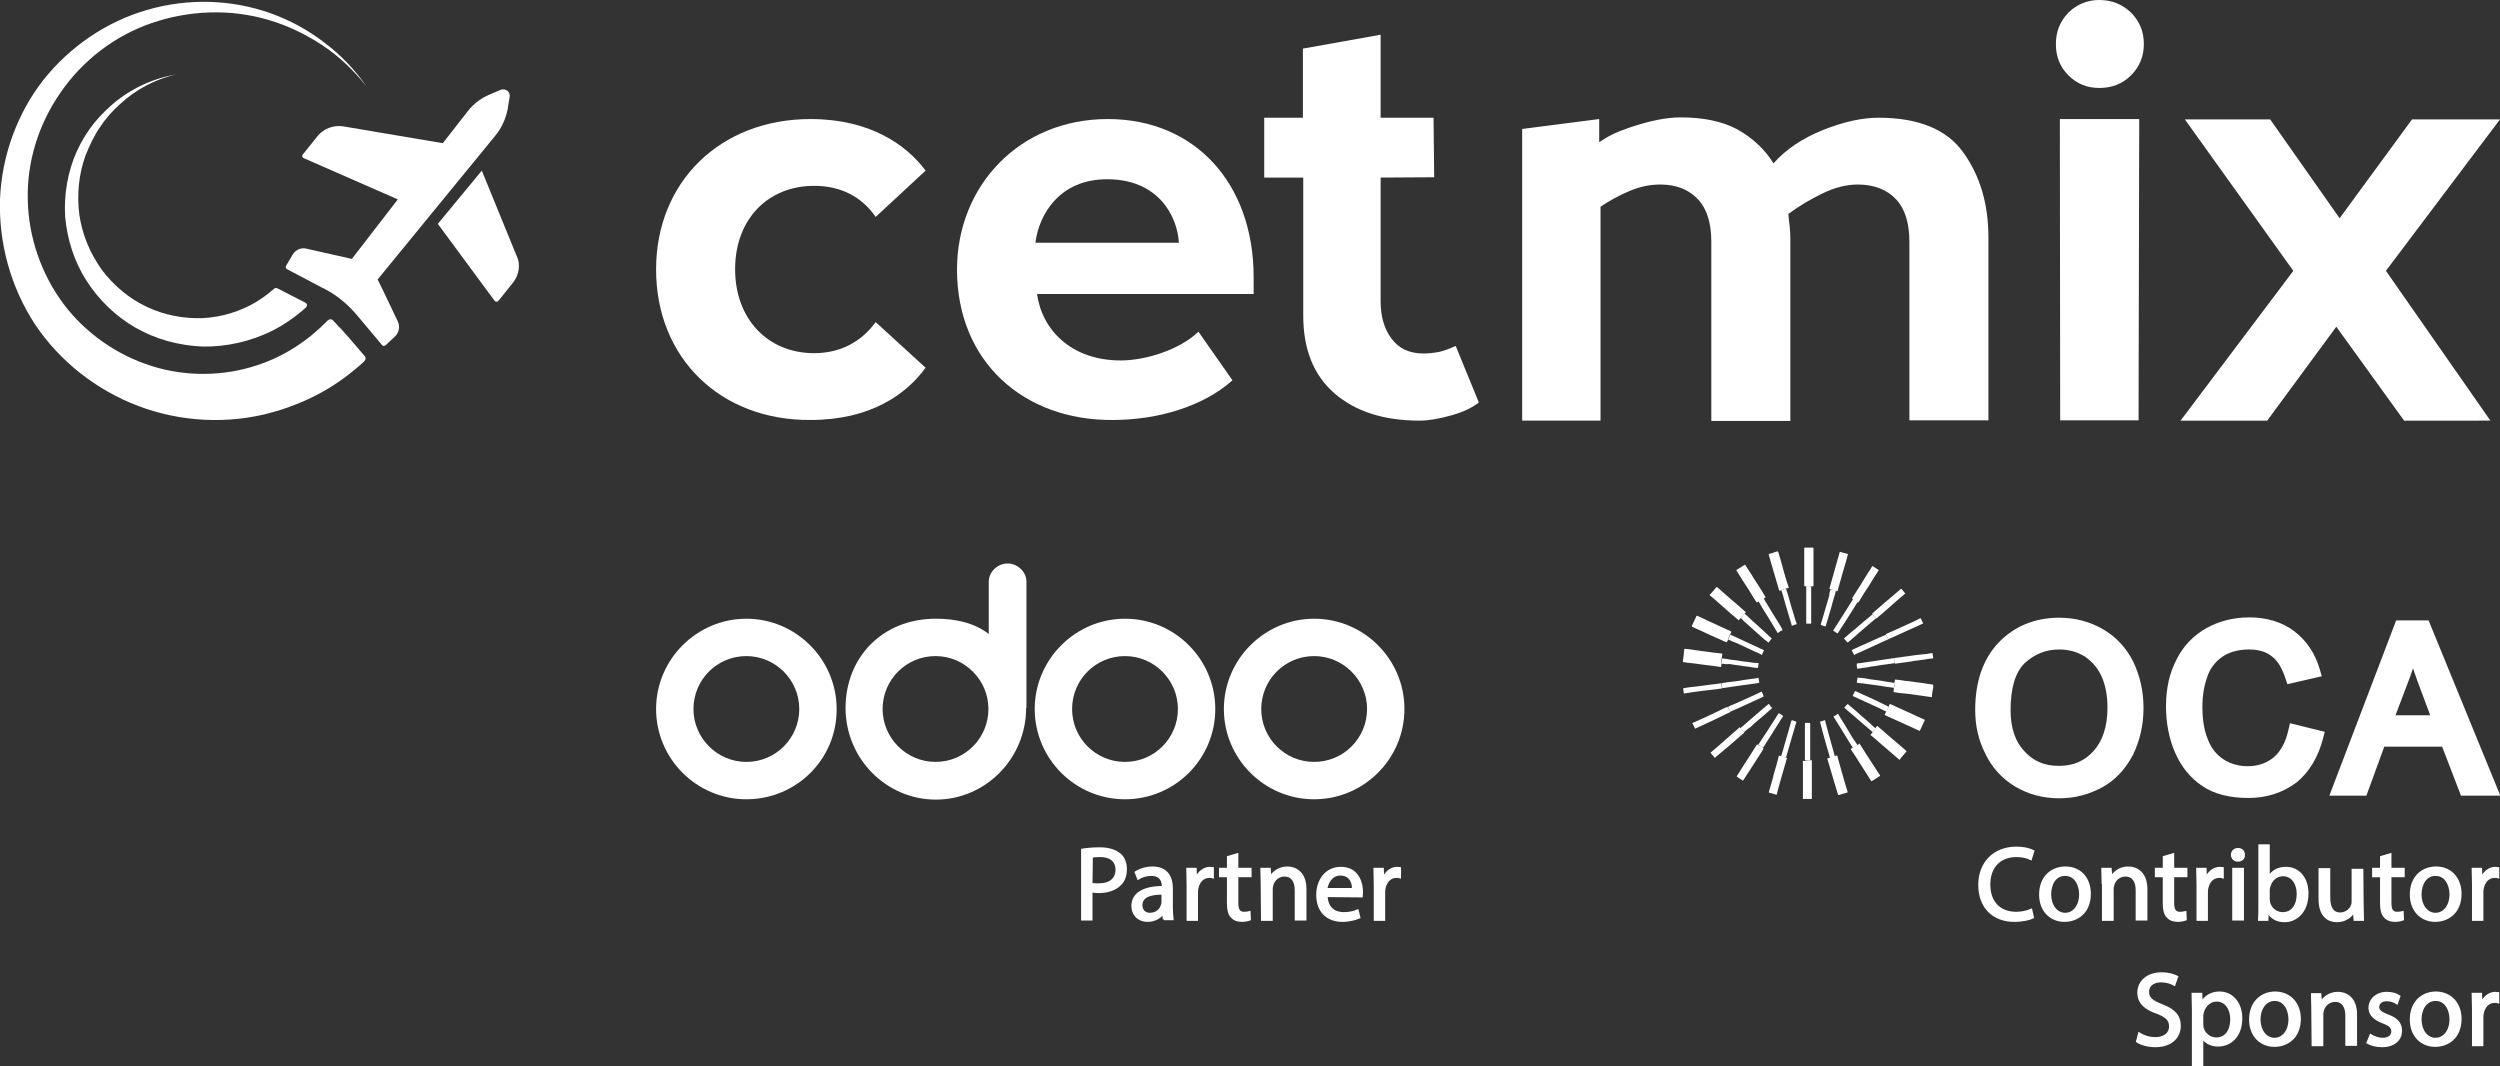 <?xml version="1.0" encoding="utf-8"?>
<!-- Generator: Adobe Illustrator 24.1.2, SVG Export Plug-In . SVG Version: 6.00 Build 0)  -->
<svg version="1.1" id="Слой_1" xmlns="http://www.w3.org/2000/svg" xmlns:xlink="http://www.w3.org/1999/xlink" x="0px" y="0px"
	 viewBox="0 0 756 322.5" style="enable-background:new 0 0 756 322.5;" xml:space="preserve">
<rect x="0" y="0" width="756" height="322.5" fill="#333333" stroke="none"/>
<style type="text/css">
	.st0{fill:#FFFFFF;}
	.st1{fill:#FFFFFF;stroke:#FFFFFF;stroke-width:0.75;stroke-miterlimit:10;}
</style>
<g>
	<g>
		<g>
			<path class="st0" d="M447.2,121.7c-2,1.6-4.7,2.9-8.3,3.9c-3.6,1-6.8,1.6-9.6,1.6c-10.9,0-19.5-2.8-25.8-8.3s-9.4-13.3-9.4-23.5
				V53.7h-11.8V35.6H394V14.7l23.5-4.2v25.1h16l0.2,18l-16.2,0.1v37.4c0,4.6,1.1,8.4,3.3,11.3c2.2,3,5.4,4.5,9.7,4.5
				c1.6,0,3.2-0.2,4.8-0.5c1.6-0.4,3.2-1,4.9-1.8L447.2,121.7z"/>
		</g>
		<g>
			<path class="st0" d="M536.3,49.4c3.8-4.3,8.8-7.6,15-10.1c6.3-2.5,11.8-3.7,16.8-3.7c12,0,20.6,3.5,25.6,10.5
				c5.1,7.1,7.6,15.6,7.6,25.8v55.2h-23.9v-54c0-5.6-1.3-9.9-4-12.8s-6.6-4.5-11.6-4.5c-3.4,0-7,0.9-10.7,2.7s-7.2,3.9-10.3,6.2
				c0.1,1.2,0.2,2.4,0.4,3.7c0.1,1.2,0.2,2.4,0.2,3.7v55.2h-23.9V73.1c0-5.6-1.3-9.9-4-12.8s-6.5-4.5-11.4-4.5
				c-3.1,0-6.1,0.6-9.2,1.9c-3.1,1.3-6.1,2.9-8.9,4.8v64.7h-23.7V39l23.3-3v7c3-2,5-3,9.4-4.5c5.7-1.9,10.7-3,15.2-3
				c7,0,12.7,1.2,17.3,3.7C530.1,41.8,533.7,45.2,536.3,49.4z"/>
		</g>
		<g>
			<path class="st0" d="M634.8,0c3.8,0,7,1.3,9.6,3.8c2.6,2.6,3.9,5.7,3.9,9.5s-1.3,6.9-3.9,9.5c-2.6,2.6-5.8,3.8-9.6,3.8
				c-3.7,0-6.8-1.3-9.3-3.8c-2.6-2.6-3.8-5.7-3.8-9.5s1.3-6.9,3.8-9.5C628.1,1.3,631.2,0,634.8,0z M646.9,36l-0.2,91.1H623L622.9,36
				H646.9z"/>
		</g>
		<g>
			<path class="st0" d="M659.4,127.2l34.1-45.3l-32.8-45.8h25.8l21,29.9l21.9-29.9H756l-34.5,45.8l31.6,45.3H727l-20.5-28.4
				l-20.9,28.4H659.4z"/>
		</g>
		<g>
			<path class="st0" d="M198.4,81.5c0-26.6,19.5-45.5,46.7-45.5c18,0,29,7.8,34.8,15.6l-15.1,14c-4.2-6.1-10.5-9.4-18.6-9.4
				c-14,0-23.9,10.1-23.9,25.2s9.9,25.4,23.9,25.4c8.1,0,14.4-3.6,18.6-9.4l15.1,13.8c-5.9,8.1-16.7,15.8-34.8,15.8
				C217.9,127.2,198.4,108.3,198.4,81.5z"/>
		</g>
		<g>
			<path class="st0" d="M289.4,81.5c0-25.2,18.8-45.5,45.6-45.5c26.3,0,44.1,19.4,44.1,47.8v5.1h-65.5c1.5,10.9,10.4,20.1,25.3,20.1
				c7.5,0,17.8-3.2,23.5-8.7l10.3,14.7c-8.8,7.9-22.6,12-36.2,12C309.6,127.2,289.4,109.4,289.4,81.5z M334.8,54.2
				c-14.4,0-20.6,10.6-21.7,19.2h43.4C356,65.2,350.2,54.2,334.8,54.2z"/>
		</g>
	</g>
	<g>
		<g>
			<path class="st0" d="M92.3,91.5c0.6,0.3,0.7,1,0.2,1.5c-3.1,2.8-6.6,5.2-10.3,7.1c-6.6,3.2-13.7,4.8-20.9,4.7
				c-7.2-0.3-14.2-2.2-20.3-5.7s-11.2-8.5-14.9-14.3s-5.8-12.5-6.4-19.3c-0.4-6.8,0.8-13.6,3.5-19.7c1.4-3,3.1-5.9,5.2-8.5
				s4.5-4.9,7.1-7c5.2-4,11.3-6.7,17.7-7.8C46.9,24,41,27.1,36.4,31.4c-2.4,2.1-4.5,4.5-6.2,7.1c-1.8,2.6-3.1,5.5-4.3,8.4
				c-2.1,5.8-2.7,12-1.9,18.1c0.9,6.1,3.3,11.7,6.8,16.6c3.6,4.8,8.3,8.7,13.6,11.2s11.1,3.6,16.9,3.4c5.8-0.3,11.3-2,16.2-4.9
				c1.9-1.2,3.7-2.5,5.4-4c0.3-0.2,0.7-0.3,1-0.1L92.3,91.5z"/>
		</g>
		<g>
			<path class="st0" d="M110.3,107.7c0.4,0.4,0.3,1.1-0.1,1.5c-0.2,0.2-0.4,0.4-0.6,0.6c-2.6,2.3-5.4,4.5-8.3,6.4s-6,3.6-9.2,5
				s-6.5,2.6-9.8,3.5c-13.3,3.7-27.7,2.9-40.4-1.9s-23.8-13.5-31.3-24.7C3.2,86.8-0.4,73.5,0,60.3c0.5-13.1,5.2-26,13.1-36.1
				C21.2,14,32.3,6.5,44.5,3C56.8-0.6,70-0.2,81.8,4c5.9,2.1,11.4,5.1,16.3,8.9c5,3.7,9.3,8.3,12.7,13.2c-3.8-4.8-8.3-9.1-13.3-12.4
				S87,7.7,81.1,6c-11.5-3.4-24-2.9-35.3,1S24.9,18.4,18.3,28c-6.7,9.6-10.2,21.1-9.9,32.4c0.2,11.3,4.1,22.5,10.8,31.5
				c6.7,8.9,16.2,15.5,26.7,18.8s21.9,3.1,32-0.3c8.2-2.7,15.4-7.5,21.2-13.5c0.4-0.4,1.1-0.5,1.5-0.1c0.6,0.6,1.3,1.3,1.8,2
				C102.6,98.6,108.3,105.4,110.3,107.7z"/>
		</g>
		<g>
			<path class="st0" d="M149.8,41l-35.6,43.5l2,4.1l4.1,8.6c0.7,1.5,0.4,3.3-0.8,4.5l-2.9,2.7c-0.2,0.2-0.4,0.2-0.7,0.2
				c-0.1,0-0.2-0.1-0.3-0.2c0,0-0.1,0-0.1-0.1l-7.9-9.4c-0.8-0.9-1.6-1.8-2.5-2.6c-0.7-0.6-1.3-1.2-2.1-1.8c-1.4-1.1-3-2.2-4.6-3
				c-0.2-0.2-0.5-0.3-0.8-0.4l-9.1-4.8l-1.7-0.9c-0.4-0.2-0.5-0.6-0.3-1l2-3.4c0.9-1.5,2.6-2.2,4.2-1.8l13.7,3.1l13.9-18L91.8,47.8
				c-0.4-0.2-0.5-0.7-0.3-1l4.5-5.6c1.8-2.3,4.8-3.4,7.7-3l30.2,5.1l7.5-9.6c1.7-2.2,3.9-3.9,6.4-5l3.5-1.5c0.5-0.2,1-0.2,1.4-0.1
				c0.3,0.1,0.5,0.2,0.7,0.3l0,0c0.5,0.4,0.9,1.2,0.7,2l-0.6,3.7C152.9,36,151.7,38.7,149.8,41z"/>
		</g>
		<g>
			<g>
				<path class="st0" d="M155.2,85.4l-4.5,5.6c-0.2,0.2-0.5,0.3-0.7,0.2c-0.1,0-0.3-0.1-0.4-0.2l-17.2-23.3l13.3-16.1l10.5,25.7
					C157.5,79.9,157,83,155.2,85.4z"/>
			</g>
		</g>
	</g>
</g>
<g>
	<path class="st0" d="M397.4,241.7c-15.1,0-27.3-12.3-27.3-27.3s12.3-27.3,27.3-27.3c15.1,0,27.3,12.3,27.3,27.3l0,0
		C424.7,229.5,412.4,241.7,397.4,241.7z M397.4,230.4c8.9,0,16-7.2,16-16c0-8.8-7.2-16-16-16c-8.9,0-16,7.2-16,16
		C381.4,223.2,388.5,230.4,397.4,230.4z M340.2,241.7c-15.1,0-27.3-12.3-27.3-27.3s12.3-27.3,27.3-27.3c15.1,0,27.3,12.3,27.3,27.3
		l0,0C367.5,229.5,355.3,241.7,340.2,241.7z M340.2,230.4c8.9,0,16-7.2,16-16c0-8.8-7.2-16-16-16c-8.9,0-16,7.2-16,16
		C324.2,223.2,331.3,230.4,340.2,230.4z M310.3,214.1c0,15.3-12.3,27.7-27.3,27.7s-27.3-12.4-27.3-27.7s11.1-27,27.3-27
		c6,0,11.5,1.2,16,4.6v-15.8c0-3,2.7-5.5,5.7-5.5s5.7,2.5,5.7,5.5V214.1z M282.9,230.4c8.9,0,16-7.2,16-16c0-8.8-7.2-16-16-16
		c-8.9,0-16,7.2-16,16C266.9,223.2,274.1,230.4,282.9,230.4z"/>
</g>
<g>
	<path class="st0" d="M225.7,241.7c-15.1,0-27.3-12.3-27.3-27.3s12.3-27.3,27.3-27.3s27.3,12.3,27.3,27.3l0,0
		C253.1,229.5,240.9,241.7,225.7,241.7z M225.7,230.4c8.9,0,16-7.2,16-16c0-8.8-7.2-16-16-16c-8.9,0-16,7.2-16,16
		C209.7,223.2,216.9,230.4,225.7,230.4z"/>
</g>
<g>
	<g>
		<path class="st0" d="M547.4,229.9c0.1,0,0.2,0,0.4,0c0.1,0,0.2,0.1,0.1,0.1v0.1c0,3.8,0,7.6,0,11.4c0,0.1,0,0.1,0,0.1
			c-0.9,0-1.8,0-2.7,0c0-0.1,0-0.2,0-0.2c0-3.7,0-7.4,0-11.1c0-0.3-0.1-0.2,0.2-0.2c0.1,0,0.2,0,0.4,0
			C546.4,229.9,546.9,229.9,547.4,229.9z"/>
	</g>
	<g>
		<path class="st0" d="M520.6,200.7c-0.1,0.2-0.1,0.5-0.1,0.8c0,0.1-0.1,0.2-0.2,0.2c-0.4-0.1-0.9-0.1-1.3-0.2
			c-1.5-0.2-3.2-0.4-4.7-0.6c-1.4-0.2-2.7-0.4-4.1-0.5c-0.4-0.1-0.8-0.1-1.2-0.2c-0.1-0.1-0.1-0.1-0.1-0.2c0.2-1.2,0.3-2.4,0.4-3.6
			c0-0.1,0.1-0.2,0.2-0.2c1.1,0.1,2.1,0.2,3.2,0.4c1.2,0.2,2.6,0.4,3.7,0.5c1.4,0.2,2.7,0.4,4.1,0.5c0.4,0.1,0.4,0.1,0.3,0.4
			c-0.1,0.3-0.1,0.6-0.1,1c-0.1,0-0.1,0.1-0.1,0.1c-0.1,0.4-0.1,0.9-0.2,1.4C520.6,200.7,520.6,200.7,520.6,200.7z"/>
	</g>
	<g>
		<path class="st0" d="M572.9,206.4c0.1-0.2,0.1-0.6,0.1-0.8c0-0.1,0.1-0.1,0.2-0.1c1,0.1,2,0.2,3,0.4c1.1,0.1,2.1,0.2,3.2,0.4
			c1.2,0.1,2.3,0.3,3.5,0.5c0.5,0.1,1.1,0.1,1.5,0.2c0.1,0,0.2,0.1,0.2,0.2c0.1,0.6-0.1,1.2-0.2,1.8c-0.1,0.6-0.2,1.2-0.2,1.7
			c0,0.1-0.1,0.2-0.2,0.1c-1.4-0.2-2.8-0.4-4.2-0.6c-1.4-0.2-2.7-0.4-4-0.5c-1.1-0.1-2.1-0.2-3.1-0.4c-0.1,0-0.1-0.1-0.1-0.2
			c0.1-0.4,0.1-0.7,0.1-1.1c0.1,0,0.1-0.1,0.1-0.1c0.1-0.4,0.1-0.9,0.2-1.3C573,206.6,573,206.5,572.9,206.4z"/>
	</g>
	<g>
		<path class="st0" d="M571.1,213.7c0.1-0.2,0.2-0.4,0.3-0.7c0.1-0.1,0.1-0.1,0.2-0.1c2.2,1,4.4,2,6.6,3c1.2,0.6,2.4,1.1,3.7,1.7
			c0.2,0.1,0.2,0.1,0.1,0.3c-0.5,1-0.9,2-1.4,3c-0.1,0.1-0.1,0.1-0.2,0.1c-2.3-1.1-4.6-2.1-7-3.2c-1.1-0.5-2.2-1-3.3-1.5
			c-0.2-0.1-0.2-0.1-0.1-0.3c0.2-0.3,0.2-0.6,0.4-0.9c0.2-0.3,0.3-0.6,0.4-0.9C571,214.1,571.1,213.9,571.1,213.7z"/>
	</g>
	<g>
		<path class="st0" d="M522.6,193.4c-0.1,0.2-0.2,0.5-0.4,0.7c-0.1,0.1-0.1,0.1-0.2,0.1c-1.2-0.6-2.6-1.1-3.8-1.7
			c-1.5-0.7-3.2-1.4-4.8-2.2c-0.6-0.2-1.1-0.5-1.7-0.8c-0.1-0.1-0.1-0.1-0.1-0.2c0.5-1,1-2.1,1.4-3c0.1-0.1,0.1-0.1,0.2-0.1
			c1,0.5,2.1,0.9,3,1.4c2.4,1.1,4.8,2.2,7.2,3.3c0.1,0.1,0.2,0.1,0.1,0.3c-0.1,0.2-0.2,0.5-0.4,0.8c-0.1,0.2-0.2,0.4-0.2,0.6
			C522.8,192.7,522.6,193,522.6,193.4z"/>
	</g>
	<g>
		<path class="st0" d="M567.2,220.1c0.1-0.2,0.2-0.3,0.4-0.5c0.1-0.1,0.1-0.1,0.2,0c2.1,1.9,4.3,3.7,6.5,5.6
			c0.7,0.6,1.4,1.2,2.1,1.8c0.1,0.1,0.1,0.2,0.1,0.3c-0.7,0.8-1.4,1.5-2,2.4c-0.1,0.1-0.1,0.1-0.2,0c-1.9-1.7-3.9-3.3-5.8-5
			c-0.9-0.8-1.8-1.6-2.8-2.4c-0.1-0.1-0.1-0.1,0-0.2c0.2-0.2,0.4-0.4,0.6-0.7"/>
	</g>
	<g>
		<path class="st0" d="M526.4,186.9c-0.2,0.2-0.4,0.4-0.5,0.6c-0.1,0.1-0.1,0.1-0.2,0c-1.2-1-2.4-2-3.5-3c-1.4-1.2-2.7-2.4-4.1-3.6
			c-0.3-0.2-0.6-0.5-1-0.8c-0.1-0.1-0.1-0.1-0.1-0.2c0.7-0.8,1.4-1.5,2-2.3c0.1-0.1,0.2-0.1,0.2-0.1c1.4,1.2,2.7,2.4,4.1,3.6
			c1.5,1.2,3,2.6,4.5,3.9c0.1,0.1,0.1,0.1,0.1,0.2c-0.2,0.2-0.3,0.4-0.4,0.5c-0.1,0-0.1,0-0.1,0.1
			C527.1,186.1,526.8,186.5,526.4,186.9C526.4,186.8,526.4,186.9,526.4,186.9z"/>
	</g>
	<g>
		<path class="st0" d="M531.8,181.9c-0.1,0.1-0.2,0.2-0.4,0.2c-0.1,0.1-0.2,0.1-0.3-0.1c-0.7-1.1-1.4-2.1-2-3.2
			c-1.4-2.1-2.7-4.2-4-6.3c-0.1-0.1-0.1-0.2,0.1-0.2c0.8-0.5,1.6-1,2.4-1.5c0.1-0.1,0.2-0.1,0.2,0.1c1,1.5,2,3.1,3,4.7
			c1,1.6,2.1,3.2,3,4.8c0.2,0.2,0.2,0.2-0.1,0.4c-0.1,0.1-0.2,0.1-0.3,0.2c-0.1,0-0.1,0.1-0.2,0.1c-0.4,0.2-0.8,0.5-1.1,0.7
			C532,181.8,531.9,181.8,531.8,181.9z"/>
	</g>
	<g>
		<path class="st0" d="M561.7,225.3c0.2-0.1,0.4-0.2,0.5-0.4c0.1-0.1,0.2-0.1,0.2,0.1c0.8,1.2,1.5,2.4,2.3,3.6
			c1.1,1.7,2.2,3.4,3.3,5.1c0.2,0.2,0.4,0.5,0.5,0.8c0.1,0.1,0.1,0.2-0.1,0.2c-0.8,0.5-1.6,1.1-2.4,1.5c-0.1,0.1-0.2,0.1-0.2-0.1
			c-1.7-2.7-3.4-5.3-5.1-8c-0.4-0.5-0.7-1.1-1-1.5c-0.1-0.1-0.1-0.1,0.1-0.2c0.2-0.1,0.4-0.2,0.6-0.4"/>
	</g>
	<g>
		<path class="st0" d="M554.9,228.6c0.2-0.1,0.4-0.1,0.5-0.1c0.1-0.1,0.2-0.1,0.2,0.1c0.4,1.4,0.8,2.9,1.2,4.3
			c0.6,2.1,1.2,4.3,1.9,6.5c0.1,0.2,0.1,0.2-0.2,0.3c-0.8,0.2-1.6,0.5-2.4,0.7c-0.2,0.1-0.2,0-0.3-0.2c-0.4-1.2-0.7-2.4-1.1-3.6
			c-0.7-2.4-1.4-4.8-2.1-7.1c-0.1-0.2-0.1-0.2,0.2-0.2c0.2-0.1,0.3-0.1,0.4-0.1C553.9,228.9,554.4,228.8,554.9,228.6z"/>
	</g>
	<g>
		<path class="st0" d="M538.7,178.5c-0.2,0.1-0.4,0.1-0.5,0.1c-0.1,0.1-0.2,0-0.2-0.1c-0.2-0.8-0.5-1.6-0.7-2.4
			c-0.8-2.6-1.5-5.2-2.3-7.9c-0.1-0.2-0.1-0.3-0.1-0.5c-0.1-0.1-0.1-0.2,0.1-0.2c0.7-0.2,1.5-0.4,2.2-0.7c0.5-0.1,0.4-0.1,0.6,0.3
			c0.6,2,1.2,4,1.7,6c0.4,1.5,0.9,3,1.4,4.5c0.1,0.1,0,0.2-0.1,0.2c-0.2,0.1-0.3,0.1-0.4,0.1c-0.1-0.1-0.1,0-0.1,0
			c-0.4,0.1-0.7,0.2-1.1,0.4C538.9,178.5,538.8,178.5,538.7,178.5z"/>
	</g>
	<g>
		<path class="st0" d="M546.1,177.3c-0.5,0-0.5,0-0.5-0.5c0-3.6,0-7.3,0-11c0-0.2,0.1-0.2,0.2-0.2c0.8,0,1.5,0,2.4,0
			c0.1,0,0.2,0.1,0.2,0.2c0,3.7,0,7.6,0,11.3c0,0.1-0.1,0.2-0.2,0.2c-0.1,0-0.3,0-0.4,0C547.2,177.2,546.7,177.2,546.1,177.3z"/>
	</g>
	<g>
		<path class="st0" d="M540.1,229.1c0.4,0.1,0.4,0.1,0.2,0.4c-1,3.6-2.1,7.1-3,10.7c-0.1,0.2-0.1,0.2-0.2,0.1
			c-0.7-0.2-1.4-0.4-2.1-0.6c-0.2-0.1-0.2-0.1-0.1-0.2c0.5-1.8,1.1-3.6,1.5-5.4c0.5-1.8,1.1-3.6,1.5-5.5c0.1-0.2,0.1-0.2,0.2-0.1
			c0.1,0.1,0.2,0.1,0.4,0.1C539,228.8,539.6,228.9,540.1,229.1z"/>
	</g>
	<g>
		<path class="st0" d="M553.6,178.2c-0.4-0.1-0.4-0.1-0.3-0.5c0.8-2.9,1.7-5.9,2.5-8.9c0.2-0.6,0.4-1.2,0.5-1.8
			c0.1-0.1,0.1-0.2,0.2-0.1c0.7,0.2,1.4,0.4,2.2,0.6c0.2,0.1,0.1,0.1,0.1,0.2c-0.4,1.6-0.9,3.2-1.4,4.9c-0.6,2-1.1,4-1.7,6
			c-0.1,0.2-0.1,0.2-0.3,0.2c-0.1-0.1-0.1-0.1-0.2-0.1c-0.3-0.1-0.7-0.2-1-0.3C554,178.2,553.8,178.2,553.6,178.2z"/>
	</g>
	<g>
		<path class="st0" d="M560.3,181.2c-0.3-0.2-0.2-0.2-0.1-0.5c1.7-2.6,3.3-5.2,4.9-7.8c0.4-0.5,0.7-1.1,1-1.6
			c0.1-0.1,0.1-0.1,0.2-0.1c0.6,0.4,1.1,0.7,1.7,1.1c0.1,0.1,0.1,0.1,0.1,0.2c-1,1.5-2,3-2.9,4.6c-1.1,1.6-2.1,3.2-3.1,4.9
			c-0.1,0.2-0.2,0.2-0.4,0.1"/>
	</g>
	<g>
		<path class="st0" d="M533.1,226.1c0.2,0.2,0.2,0.2,0.1,0.5c-1.2,1.9-2.4,3.7-3.6,5.6c-0.8,1.2-1.6,2.5-2.4,3.7
			c-0.1,0.1-0.2,0.2-0.3,0.1c-0.5-0.4-1.1-0.7-1.6-1.1c-0.1-0.1-0.1-0.1-0.1-0.2c1.4-2.1,2.7-4.3,4.1-6.4c0.7-1,1.2-2,1.9-3
			c0.1-0.2,0.1-0.2,0.4-0.1c0,0,0.1,0,0.1,0.1C532.3,225.5,532.7,225.8,533.1,226.1z"/>
	</g>
	<g>
		<path class="st0" d="M527.4,221.4c0.1,0.1,0.1,0.2-0.1,0.3c-2.7,2.4-5.4,4.7-8.2,7c-0.1,0.1-0.2,0.2-0.4,0.4
			c-0.1,0.1-0.1,0.1-0.2,0c-0.4-0.5-0.8-0.9-1.2-1.4c-0.1-0.1-0.1-0.1,0.1-0.2c0.7-0.6,1.4-1.2,2.1-1.8c1.4-1.2,2.7-2.4,4.1-3.6
			c0.8-0.7,1.6-1.4,2.4-2.1c0.2-0.1,0.2-0.1,0.3,0.1C526.7,220.6,527.1,221,527.4,221.4z"/>
	</g>
	<g>
		<path class="st0" d="M566.2,185.8c-0.1-0.1-0.1-0.2,0.1-0.4c2.1-1.8,4.2-3.7,6.4-5.5c0.7-0.6,1.4-1.2,2.1-1.8
			c0.1-0.1,0.2-0.1,0.2,0c0.4,0.4,0.7,0.9,1.1,1.3c0.1,0.1,0.1,0.2-0.1,0.2c-2.1,1.8-4.2,3.6-6.2,5.4c-0.7,0.7-1.5,1.2-2.2,1.9
			c-0.1,0.1-0.2,0.1-0.4,0C566.9,186.6,566.6,186.2,566.2,185.8z"/>
	</g>
	<g>
		<path class="st0" d="M570.3,191.9c-0.1-0.1,0.1-0.1,0.1-0.2c0.9-0.4,1.8-0.8,2.7-1.2c1.2-0.5,2.3-1.1,3.5-1.6
			c1.4-0.6,2.7-1.2,4-1.9c0.1-0.1,0.2-0.1,0.3,0.1c0.2,0.4,0.4,0.9,0.6,1.3c0.1,0.1,0.1,0.2-0.1,0.2c-1.8,0.8-3.6,1.7-5.5,2.5
			c-1.6,0.7-3.2,1.5-4.9,2.2c-0.1,0.1-0.2,0.1-0.2-0.1C570.8,192.9,570.6,192.4,570.3,191.9z"/>
	</g>
	<g>
		<path class="st0" d="M523.2,215.2c0.1,0.1-0.1,0.1-0.1,0.2c-1,0.4-1.9,0.9-2.9,1.4c-1.2,0.6-2.4,1.1-3.6,1.7
			c-1.3,0.6-2.6,1.2-3.9,1.8c-0.1,0.1-0.1,0.1-0.2-0.1c-0.2-0.5-0.4-1-0.7-1.4c-0.1-0.1-0.1-0.2,0.1-0.2c2.7-1.2,5.4-2.4,8-3.7
			c0.7-0.4,1.5-0.7,2.3-1.1c0.1-0.1,0.2-0.1,0.2,0C522.7,214.2,523,214.8,523.2,215.2z"/>
	</g>
	<g>
		<path class="st0" d="M531.8,181.9c0.1-0.1,0.1-0.1,0.2-0.2c0.4-0.2,0.7-0.5,1.1-0.7c0.1-0.1,0.1-0.1,0.2-0.1
			c0.4,0.7,0.8,1.4,1.2,2c1,1.7,2,3.3,3,4.9c0.5,0.9,1.1,1.7,1.5,2.6c0.1,0.1,0.1,0.2-0.1,0.2c-0.4,0.2-0.9,0.5-1.2,0.8
			c-0.1,0.1-0.1,0.1-0.2-0.1c-1-1.6-1.9-3.2-2.9-4.8c-0.7-1.1-1.4-2.2-2.1-3.4c-0.2-0.4-0.5-0.8-0.7-1.2
			C532,182,531.9,182,531.8,181.9z"/>
	</g>
	<g>
		<path class="st0" d="M514.2,209c-1.6,0.2-3.2,0.4-4.8,0.7c-0.1,0-0.2,0-0.2-0.1c-0.1-0.4-0.1-0.9-0.2-1.3c0-0.1,0.1-0.2,0.1-0.2
			c1.3-0.2,2.6-0.4,3.9-0.5c1.5-0.2,3-0.4,4.5-0.6c1-0.1,2-0.2,3-0.4c0.1,0.6,0.2,1.1,0.2,1.6"/>
	</g>
	<g>
		<path class="st0" d="M572.8,199c1.4-0.2,2.9-0.4,4.4-0.6c1.3-0.2,2.7-0.4,4-0.5c1-0.1,2-0.2,3-0.4c0.2-0.1,0.2,0,0.2,0.2
			c0.1,0.4,0.1,0.8,0.2,1.2c0,0.1,0,0.2-0.1,0.2c-1,0.1-1.9,0.2-2.9,0.4c-1.6,0.2-3.2,0.4-4.9,0.7c-1.2,0.2-2.4,0.3-3.6,0.5
			c-0.1,0-0.1,0-0.1,0C572.9,200.1,572.8,199.5,572.8,199z"/>
	</g>
	<g>
		<path class="st0" d="M546.1,177.3c0.5-0.1,1.1-0.1,1.6,0c0,3.7,0,7.4,0,11.1c0,0.2,0,0.2-0.2,0.2c-0.4,0-0.7,0-1.1,0
			c-0.2,0-0.2-0.1-0.2-0.2c0-3.6,0-7.2,0-10.8C546.1,177.5,546.1,177.3,546.1,177.3z"/>
	</g>
	<g>
		<path class="st0" d="M547.4,229.9c-0.5,0-1.1,0-1.6,0c0-3.7,0-7.4,0-11.1c0-0.2,0.1-0.2,0.2-0.2c0.4,0,0.8,0,1.2,0
			c0.1,0,0.2,0.1,0.2,0.2c0,0.8,0,1.6,0,2.4C547.4,224.1,547.4,227,547.4,229.9z"/>
	</g>
	<g>
		<path class="st0" d="M553.6,178.2c0.2,0,0.4,0.1,0.6,0.1c0.4,0.1,0.7,0.2,1,0.3c-0.1,0.2-0.2,0.5-0.2,0.8c-0.5,1.6-1,3.3-1.4,4.9
			c-0.5,1.7-1,3.3-1.5,5c-0.1,0.1-0.1,0.2-0.2,0.1c-0.4-0.1-0.8-0.2-1.2-0.4c-0.1-0.1-0.1-0.1-0.1-0.2c0.4-1.2,0.7-2.4,1.1-3.7
			c0.5-1.7,1-3.4,1.5-5.1C553.1,179.5,553.4,178.8,553.6,178.2z"/>
	</g>
	<g>
		<path class="st0" d="M526.4,186.9c0-0.1,0-0.1,0.1-0.1c0.3-0.4,0.6-0.7,1-1.1c0.1-0.1,0.1-0.1,0.1-0.1c0.4,0.3,0.7,0.6,1,0.9
			c0.5,0.5,1.1,1,1.5,1.4c1,0.9,2,1.8,3,2.7c0.6,0.6,1.2,1.1,1.8,1.7c0.2,0.2,0.5,0.5,0.8,0.7c0.1,0.1,0.1,0.1,0,0.2
			c-0.3,0.3-0.6,0.7-0.8,1c-0.1,0.1-0.1,0.1-0.2,0.1c-0.3-0.3-0.6-0.6-1-0.8c-1.2-1.1-2.4-2.1-3.6-3.2c-1-0.9-1.9-1.7-2.9-2.6
			C527.1,187.5,526.8,187.2,526.4,186.9z"/>
	</g>
	<g>
		<path class="st0" d="M540.1,229.1c-0.5-0.1-1.1-0.2-1.5-0.4c0.4-1.1,0.7-2.3,1-3.4c0.4-1.4,0.8-2.7,1.2-4.1
			c0.3-1.1,0.6-2.1,0.9-3.2c0.1-0.2,0.1-0.2,0.2-0.2c0.4,0.1,0.8,0.2,1.2,0.4c0.1,0.1,0.2,0.1,0.1,0.2c-0.5,1.7-1,3.4-1.5,5.1
			c-0.5,1.7-1,3.5-1.5,5.2C540.1,228.8,540.1,228.9,540.1,229.1z"/>
	</g>
	<g>
		<path class="st0" d="M522.6,193.4c0.1-0.3,0.2-0.6,0.4-0.9c0.1-0.2,0.1-0.4,0.2-0.6c0.7,0.3,1.3,0.6,2,0.9c1.5,0.7,3,1.4,4.5,2.1
			c0.9,0.4,1.7,0.8,2.6,1.2c0.3,0.2,0.7,0.3,1,0.4c0.1,0.1,0.1,0.1,0.1,0.2c-0.2,0.4-0.4,0.8-0.5,1.2c-0.1,0.1-0.1,0.2-0.2,0.1
			c-0.7-0.4-1.4-0.7-2.1-1c-1.9-0.9-3.9-1.8-5.8-2.7C524,194.1,523.3,193.7,522.6,193.4z"/>
	</g>
	<g>
		<path class="st0" d="M571.1,213.7c-0.1,0.2-0.1,0.4-0.2,0.6c-0.1,0.3-0.2,0.6-0.4,0.9c-0.7-0.3-1.4-0.6-2.1-1
			c-1.6-0.7-3.2-1.5-4.8-2.2c-0.8-0.4-1.6-0.7-2.4-1.1c-0.2-0.1-0.6-0.2-0.8-0.4c-0.1-0.1-0.1-0.1-0.1-0.2c0.2-0.4,0.4-0.8,0.6-1.2
			c0.1-0.1,0.1-0.1,0.2-0.1c1.4,0.7,2.7,1.2,4.2,1.9C567.2,211.8,569.2,212.7,571.1,213.7C571.1,213.7,571.1,213.7,571.1,213.7z"/>
	</g>
	<g>
		<path class="st0" d="M538.7,178.5c0.1-0.1,0.2-0.1,0.2-0.1c0.4-0.1,0.7-0.2,1.1-0.4c0.1,0,0.1-0.1,0.1,0c0.5,1.6,1,3.2,1.4,4.8
			c0.4,1.2,0.7,2.4,1.1,3.6c0.2,0.7,0.4,1.5,0.7,2.2c0.1,0.1,0,0.2-0.1,0.2c-0.4,0.1-0.8,0.2-1.2,0.4c-0.2,0.1-0.2,0-0.2-0.2
			c-0.3-1-0.6-2-0.9-3c-0.4-1.2-0.7-2.5-1.1-3.7C539.5,181.1,539.1,179.8,538.7,178.5z"/>
	</g>
	<g>
		<path class="st0" d="M520.6,200.7c-0.1,0-0.1-0.1-0.1-0.1c0.1-0.4,0.1-0.9,0.2-1.4c0-0.1,0.1-0.1,0.1-0.1c0.9,0.1,1.7,0.2,2.6,0.4
			c1,0.1,2.1,0.2,3,0.4c1,0.2,2,0.2,3,0.4c0.7,0.1,1.4,0.2,2.2,0.2c0.2,0,0.2,0.1,0.2,0.2c-0.1,0.4-0.1,0.8-0.2,1.2
			c0,0.1-0.1,0.1-0.2,0.1c-0.9-0.1-1.8-0.2-2.7-0.4c-1-0.1-1.9-0.2-2.9-0.4c-0.9-0.1-1.8-0.2-2.7-0.4
			C522.4,200.9,521.6,200.8,520.6,200.7C520.8,200.8,520.8,200.8,520.6,200.7z"/>
	</g>
	<g>
		<path class="st0" d="M533.1,226.1c-0.4-0.3-0.9-0.6-1.4-0.9c0.3-0.4,0.5-0.8,0.8-1.2c0.7-1.1,1.4-2.1,2.1-3.2
			c1.1-1.7,2.1-3.3,3.2-5c0.1-0.1,0.1-0.1,0.2-0.1c0.4,0.2,0.7,0.5,1.1,0.7c0.1,0.1,0.1,0.1,0.1,0.2c-0.5,0.7-0.9,1.4-1.4,2.2
			c-1.5,2.4-3,4.7-4.5,7.1C533.2,226,533.2,226.1,533.1,226.1z"/>
	</g>
	<g>
		<path class="st0" d="M560.4,181.1c0.5,0.2,0.9,0.6,1.4,0.9c-0.5,0.7-0.9,1.4-1.4,2.2c-1.5,2.4-3,4.8-4.6,7.2
			c-0.1,0.1-0.1,0.1-0.2,0.1c-0.4-0.2-0.7-0.4-1.1-0.7c-0.1-0.1-0.2-0.1-0.1-0.2c0.8-1.2,1.5-2.4,2.3-3.6c1.2-1.9,2.4-3.8,3.6-5.7
			C560.4,181.1,560.4,181.1,560.4,181.1z"/>
	</g>
	<g>
		<path class="st0" d="M527.4,221.4c-0.4-0.4-0.7-0.8-1.1-1.2c1-0.9,2-1.7,3-2.6c1-0.9,2-1.7,3-2.6c0.8-0.7,1.7-1.4,2.5-2.1
			c0.1-0.1,0.2-0.1,0.2,0.1c0.2,0.3,0.5,0.7,0.8,1c0.1,0.1,0.1,0.2,0,0.2c-0.6,0.5-1.2,1.1-1.8,1.6c-0.6,0.5-1.2,1.1-1.9,1.6
			c-0.9,0.8-1.8,1.5-2.7,2.4C528.7,220.3,528,220.8,527.4,221.4z"/>
	</g>
	<g>
		<path class="st0" d="M572.8,199c0.1,0.5,0.1,1.1,0.2,1.5c-0.4,0.1-0.7,0.1-1.1,0.2c-0.7,0.1-1.5,0.2-2.2,0.3
			c-0.8,0.1-1.7,0.2-2.5,0.4c-0.8,0.1-1.7,0.2-2.5,0.4c-0.7,0.1-1.4,0.2-2.2,0.3c-0.2,0.1-0.4,0.1-0.7,0.1c-0.1,0.1-0.2-0.1-0.2-0.1
			c-0.1-0.3-0.1-0.6-0.1-0.9c0-0.2-0.1-0.4,0-0.5c0.1-0.1,0.3-0.1,0.4-0.1c1.4-0.2,2.8-0.4,4.2-0.6c1.4-0.2,2.7-0.4,4-0.6
			C571.2,199.2,571.9,199.2,572.8,199z"/>
	</g>
	<g>
		<path class="st0" d="M554.9,228.8c-0.5,0.2-1,0.4-1.5,0.5c-0.2-1-0.6-2.2-0.9-3.2c-0.4-1.4-0.8-2.9-1.2-4.3
			c-0.3-1.1-0.6-2.3-0.9-3.4c-0.1-0.1-0.1-0.2,0.1-0.2c0.4-0.1,0.8-0.2,1.2-0.4c0.1-0.1,0.2,0,0.2,0.1c0.4,1.5,0.8,3,1.2,4.5
			c0.6,2,1.1,4,1.7,6.1C554.9,228.6,554.9,228.8,554.9,228.8z"/>
	</g>
	<g>
		<path class="st0" d="M520.8,208.1c-0.1-0.5-0.1-1.1-0.2-1.5c1.2-0.2,2.4-0.4,3.6-0.5c1.1-0.1,2.2-0.3,3.3-0.5
			c1.2-0.2,2.4-0.3,3.7-0.5c0.1,0,0.3-0.1,0.4-0.1c0.1,0,0.2,0,0.2,0.1c0.1,0.4,0.1,0.9,0.2,1.2c0,0.1-0.1,0.2-0.1,0.2
			c-0.4,0.1-0.9,0.1-1.2,0.2c-0.7,0.1-1.4,0.2-2.2,0.3c-0.7,0.1-1.5,0.2-2.2,0.3c-0.7,0.1-1.4,0.2-2.1,0.3"/>
	</g>
	<g>
		<path class="st0" d="M566.3,221.4c-1.4-1.2-2.9-2.5-4.3-3.7c-1.1-1-2.2-1.9-3.4-2.9c-0.2-0.2-0.5-0.5-0.8-0.7
			c-0.1-0.1-0.1-0.1,0-0.2c0.2-0.3,0.5-0.6,0.8-0.9c0.1-0.1,0.2-0.1,0.3,0c0.4,0.4,0.9,0.8,1.4,1.2c0.9,0.7,1.7,1.5,2.6,2.3
			c0.7,0.6,1.4,1.2,2,1.7c0.8,0.8,1.5,1.4,2.3,2.1c0,0.1-0.1,0.2-0.2,0.2"/>
	</g>
	<g>
		<path class="st0" d="M572.9,206.4c0.1,0.1,0.1,0.1,0.1,0.2c-0.1,0.4-0.1,0.9-0.2,1.3c0,0.1,0,0.1-0.1,0.1
			c-0.4-0.1-0.9-0.1-1.4-0.2c-0.8-0.1-1.7-0.2-2.6-0.4c-0.7-0.1-1.4-0.2-2.2-0.3c-0.7-0.1-1.4-0.2-2.2-0.3c-0.7-0.1-1.2-0.2-1.9-0.2
			c-0.2-0.1-0.6-0.1-0.8-0.1c-0.1,0-0.1-0.1-0.1-0.2c0.1-0.4,0.1-0.9,0.2-1.3c0-0.1,0.1-0.1,0.2-0.1c0.4,0.1,0.7,0.1,1.1,0.1
			c0.8,0.1,1.6,0.2,2.4,0.4c0.7,0.1,1.5,0.2,2.3,0.3c0.8,0.1,1.7,0.2,2.5,0.4c0.8,0.1,1.6,0.2,2.4,0.4
			C572.7,206.4,572.8,206.4,572.9,206.4z"/>
	</g>
	<g>
		<path class="st0" d="M566.2,185.8c0.4,0.4,0.7,0.8,1.1,1.2c-0.4,0.3-0.7,0.6-1.1,0.9c-0.9,0.8-1.8,1.5-2.8,2.4
			c-0.8,0.7-1.7,1.4-2.4,2.1c-0.7,0.6-1.4,1.2-2.1,1.8c-0.1,0.1-0.2,0.1-0.4-0.1c-0.2-0.3-0.5-0.6-0.8-0.9c-0.1-0.1-0.1-0.2,0-0.2
			c0.5-0.4,1-0.9,1.5-1.3c0.6-0.5,1.2-1.1,1.8-1.5c0.9-0.8,1.9-1.6,2.8-2.4C564.7,187.1,565.5,186.4,566.2,185.8z"/>
	</g>
	<g>
		<path class="st0" d="M561.7,225.3c-0.1,0.2-0.4,0.2-0.6,0.4c-0.2,0.1-0.4,0.2-0.6,0.4c-0.1,0.1-0.1,0.1-0.2,0.1
			c-0.2-0.5-0.6-1-0.9-1.5c-1.1-1.7-2.1-3.5-3.2-5.2c-0.6-0.9-1.1-1.8-1.7-2.7c-0.1-0.1-0.1-0.2,0.1-0.2c0.4-0.2,0.7-0.4,1.1-0.7
			c0.1-0.1,0.2-0.1,0.2,0.1c1.5,2.4,3,4.9,4.5,7.4C560.8,223.9,561.2,224.6,561.7,225.3z"/>
	</g>
	<g>
		<path class="st0" d="M523.2,215.2c-0.2-0.5-0.5-1-0.7-1.4c0.7-0.4,1.4-0.7,2.2-1c2-0.9,4-1.8,6-2.7c0.6-0.3,1.2-0.6,1.9-0.9
			c0.1-0.1,0.2-0.1,0.2,0.1c0.2,0.4,0.4,0.8,0.5,1.2c0.1,0.1,0.1,0.1-0.1,0.2c-2.1,0.9-4,1.9-6.1,2.8c-1.1,0.5-2.3,1.1-3.4,1.5
			C523.6,215.1,523.4,215.2,523.2,215.2z"/>
	</g>
	<g>
		<path class="st0" d="M570.3,191.9c0.2,0.5,0.5,1,0.7,1.4c-0.4,0.2-0.7,0.4-1.1,0.5c-1,0.5-2,0.9-3,1.4c-1.5,0.7-3,1.4-4.6,2.1
			c-0.5,0.2-1,0.4-1.5,0.7c-0.1,0.1-0.2,0.1-0.2-0.1c-0.2-0.4-0.4-0.8-0.6-1.2c-0.1-0.1,0-0.1,0.1-0.2c1.6-0.7,3.2-1.5,4.9-2.2
			c1.2-0.5,2.3-1.1,3.5-1.6c0.6-0.2,1.1-0.5,1.7-0.7C570.3,192,570.3,192,570.3,191.9z"/>
	</g>
</g>
<g>
	<g>
		<g>
			<path class="st0" d="M599.3,214.7c0-8.1,2.2-14.5,6.5-19c4.3-4.6,9.9-6.8,16.8-6.8c4.5,0,8.6,1.1,12.2,3.2c3.6,2.1,6.4,5.2,8.3,9
				c1.9,3.9,2.9,8.2,2.9,13.1c0,4.9-1,9.3-3,13.3c-2,3.9-4.8,6.8-8.5,8.9c-3.6,2-7.6,3-11.8,3c-4.6,0-8.7-1.1-12.3-3.3
				c-3.6-2.2-6.4-5.2-8.2-9.1C600.2,223,599.3,219,599.3,214.7z M605.9,214.8c0,5.9,1.6,10.5,4.8,13.9c3.2,3.4,7.1,5.1,11.9,5.1
				c4.9,0,8.9-1.7,12-5.1c3.2-3.4,4.7-8.3,4.7-14.5c0-4-0.7-7.4-2-10.4s-3.3-5.2-5.9-6.9c-2.6-1.6-5.5-2.4-8.7-2.4
				c-4.6,0-8.5,1.5-11.8,4.7C607.6,202.2,605.9,207.4,605.9,214.8z"/>
		</g>
		<g>
			<path class="st0" d="M622.7,241.4c-4.9,0-9.4-1.2-13.4-3.6s-7-5.8-9-10c-2-4-3-8.3-3-13.1c0-8.6,2.4-15.5,7.1-20.4
				c4.7-4.9,10.9-7.5,18.3-7.5c4.9,0,9.3,1.2,13.3,3.5c3.9,2.3,7,5.6,9.1,9.8c2,4.2,3.1,8.9,3.1,14s-1.1,9.9-3.2,14.2
				c-2.3,4.3-5.3,7.6-9.3,9.8C631.6,240.3,627.3,241.4,622.7,241.4z M622.7,191c-6.4,0-11.4,2-15.4,6.2c-4,4.1-6,10.1-6,17.6
				c0,4.1,0.8,7.8,2.6,11.2c1.7,3.5,4.2,6.3,7.4,8.3c3.3,2,7.1,3,11.2,3c3.9,0,7.6-1,10.8-2.8c3.3-1.8,5.8-4.5,7.7-8
				c1.8-3.6,2.7-7.8,2.7-12.3c0-4.6-0.9-8.6-2.6-12.2c-1.7-3.5-4.3-6.2-7.4-8.1C630.5,191.9,626.9,191,622.7,191z M622.6,235.8
				c-5.4,0-9.9-1.9-13.5-5.7c-3.5-3.7-5.3-8.9-5.3-15.3c0-7.9,1.9-13.7,5.7-17.3c3.6-3.5,8.1-5.3,13.2-5.3c3.6,0,6.9,1,9.8,2.7
				c2.9,1.9,5.2,4.5,6.7,7.8c1.5,3.2,2.2,6.9,2.2,11.3c0,6.8-1.8,12.2-5.2,16C632.6,233.8,628,235.8,622.6,235.8z M622.7,196.4
				c-4.1,0-7.4,1.4-10.4,4.1c-2.9,2.8-4.3,7.6-4.3,14.3c0,5.3,1.4,9.5,4.2,12.4c2.7,3,6.1,4.4,10.4,4.4s7.7-1.4,10.5-4.5
				c2.7-3,4.2-7.4,4.2-13.1c0-3.7-0.6-6.8-1.8-9.5c-1.2-2.6-2.9-4.5-5.1-6C628.1,197.1,625.5,196.4,622.7,196.4z"/>
		</g>
	</g>
	<g>
		<g>
			<path class="st0" d="M693.7,221.3l6.4,1.6c-1.4,5.3-3.8,9.3-7.3,12.1s-7.8,4.2-12.9,4.2c-5.2,0-9.5-1.1-12.8-3.2
				c-3.3-2.1-5.8-5.2-7.5-9.3c-1.7-4-2.6-8.4-2.6-13.1c0-5.1,1-9.5,2.9-13.3c2-3.8,4.7-6.7,8.3-8.6s7.5-2.9,11.8-2.9
				c4.9,0,9,1.2,12.3,3.7c3.3,2.5,5.7,6,7,10.5l-6.4,1.5c-1.1-3.6-2.8-6.1-4.9-7.7c-2.1-1.6-4.9-2.4-8.1-2.4c-3.7,0-6.9,0.9-9.4,2.7
				c-2.5,1.8-4.3,4.2-5.3,7.3c-1,3-1.5,6.1-1.5,9.3c0,4.2,0.6,7.8,1.8,10.9c1.2,3.1,3.1,5.4,5.7,7c2.6,1.5,5.3,2.3,8.3,2.3
				c3.6,0,6.7-1.1,9.2-3.2C691,228.5,692.8,225.4,693.7,221.3z"/>
		</g>
		<g>
			<path class="st0" d="M679.9,241.3c-5.7,0-10.4-1.2-13.9-3.6c-3.6-2.4-6.4-5.8-8.3-10.2c-1.8-4.2-2.7-8.9-2.7-13.9
				c0-5.5,1.1-10.2,3.2-14.2c2.1-4.2,5.2-7.3,9.1-9.5c3.8-2.1,8.2-3.2,12.9-3.2c5.3,0,9.9,1.4,13.6,4.2c3.7,2.8,6.3,6.7,7.7,11.5
				l0.6,2.1l-10.4,2.4l-0.6-1.8c-1-3.1-2.4-5.4-4.2-6.7c-1.8-1.4-4.1-2-6.8-2c-3.3,0-6.1,0.8-8.2,2.3c-2.1,1.5-3.7,3.6-4.5,6.2
				c-1,2.9-1.4,5.8-1.4,8.7c0,3.9,0.5,7.3,1.7,10.1c1,2.6,2.6,4.6,4.8,6c2.3,1.4,4.6,2,7.2,2c3.1,0,5.7-0.9,7.9-2.7
				c2.1-1.8,3.6-4.6,4.4-8.2l0.5-2.1l10.5,2.6l-0.5,2c-1.5,5.7-4.2,10.2-8,13.3C690.2,239.8,685.4,241.3,679.9,241.3z M680,190.9
				c-4,0-7.6,0.9-10.8,2.7c-3.2,1.8-5.7,4.3-7.4,7.7c-1.8,3.4-2.7,7.6-2.7,12.3c0,4.5,0.8,8.5,2.4,12.3c1.5,3.6,3.8,6.4,6.7,8.3
				s6.8,2.9,11.7,2.9c4.7,0,8.5-1.2,11.6-3.7c2.7-2.1,4.7-5.2,6-9l-2.3-0.6c-1.1,3.5-2.9,6.3-5.2,8.4c-2.9,2.4-6.4,3.6-10.5,3.6
				c-3.3,0-6.5-0.9-9.3-2.6c-3-1.8-5.2-4.5-6.5-8c-1.2-3.3-1.9-7.3-1.9-11.7c0-3.4,0.5-6.7,1.7-10c1.1-3.5,3.2-6.2,6.1-8.3
				c2.9-2,6.4-3.1,10.6-3.1c3.7,0,6.8,1,9.3,2.9c2.1,1.6,3.8,3.9,5,7l2.3-0.5c-1.2-3-3-5.5-5.5-7.3C688.1,192,684.4,190.9,680,190.9
				z"/>
		</g>
	</g>
	<g>
		<g>
			<path class="st0" d="M707.2,238.5l18.7-48.8h7l19.9,48.8h-7.4l-5.7-14.8h-20.4l-5.4,14.8H707.2z M721.3,218.4h16.5l-5.1-13.5
				c-1.5-4.1-2.7-7.5-3.5-10.1c-0.6,3.2-1.5,6.2-2.6,9.3L721.3,218.4z"/>
		</g>
		<g>
			<path class="st0" d="M729.4,187.6h5l21.7,53h-11.9l-5.7-14.8h-17.5l-5.4,14.8h-11.2l20.2-53h4 M746.9,236.4h2.9l-18.2-44.6h-1
				l0.7,2.4c0.8,2.9,2,6.3,3.4,10l6.2,16.3h-22.6l6.4-17.1c1.1-3.2,2-6.1,2.5-9l0.5-2.7h-0.4l-17.1,44.6h2.3l5.4-14.8h23.3
				L746.9,236.4z M724.4,216.3h10.5l-4-10.7c-0.4-1.2-0.8-2.3-1.2-3.5c-0.3,0.9-0.6,1.7-0.9,2.6L724.4,216.3z"/>
		</g>
	</g>
</g>
<g>
	<path class="st1" d="M327.3,257c1.3-0.2,3-0.4,5.3-0.4c2.7,0,4.7,0.7,6,1.8c1.2,1,1.8,2.6,1.8,4.5c0,1.9-0.6,3.5-1.7,4.5
		c-1.4,1.5-3.8,2.3-6.5,2.3c-0.8,0-1.5-0.1-2.2-0.2v8.5h-2.7V257z M330,267.3c0.6,0.2,1.4,0.2,2.3,0.2c3.3,0,5.4-1.6,5.4-4.5
		c0-2.8-2-4.2-5-4.2c-1.2,0-2.1,0.1-2.6,0.2L330,267.3L330,267.3z"/>
	<path class="st1" d="M352,278l-0.2-1.9h-0.1c-0.8,1.2-2.5,2.3-4.6,2.3c-3.1,0-4.6-2.2-4.6-4.4c0-3.7,3.3-5.7,9.2-5.7V268
		c0-1.2-0.4-3.5-3.5-3.5c-1.4,0-2.9,0.4-4,1.1l-0.7-1.8c1.2-0.8,3.1-1.4,5-1.4c4.6,0,5.8,3.2,5.8,6.2v5.7c0,1.3,0.1,2.6,0.2,3.6H352
		L352,278z M351.6,270.2c-3-0.1-6.5,0.5-6.5,3.5c0,1.8,1.2,2.7,2.6,2.7c2,0,3.3-1.2,3.7-2.6c0.1-0.3,0.2-0.6,0.2-0.9V270.2z"/>
	<path class="st1" d="M359.2,267.6c0-1.8-0.1-3.3-0.1-4.8h2.4l0.1,3h0.1c0.7-2,2.4-3.3,4.2-3.3c0.3,0,0.5,0.1,0.8,0.1v2.6
		c-0.3-0.1-0.6-0.1-1-0.1c-2,0-3.3,1.5-3.7,3.6c-0.1,0.4-0.1,0.8-0.1,1.3v8.1h-2.7V267.6z"/>
	<path class="st1" d="M374.1,258.4v4.4h4v2.1h-4v8.2c0,1.9,0.5,3,2.1,3c0.7,0,1.2-0.1,1.6-0.2l0.1,2.1c-0.5,0.2-1.4,0.4-2.4,0.4
		c-1.3,0-2.3-0.4-3-1.2c-0.8-0.8-1.1-2.2-1.1-4v-8.3H369v-2.1h2.4v-3.6L374.1,258.4z"/>
	<path class="st1" d="M381.6,266.9c0-1.5-0.1-2.9-0.1-4.1h2.4l0.2,2.5h0.1c0.8-1.4,2.5-2.9,5.1-2.9c2.1,0,5.4,1.2,5.4,6.5v9.1h-2.8
		v-8.8c0-2.4-0.9-4.5-3.5-4.5c-1.8,0-3.3,1.3-3.7,2.9c-0.1,0.4-0.2,0.8-0.2,1.3v9.2h-2.8L381.6,266.9L381.6,266.9z"/>
	<path class="st1" d="M401.1,270.9c0.1,3.7,2.4,5.3,5.2,5.3c2,0,3.2-0.4,4.2-0.8l0.5,2c-1,0.4-2.7,1-5.1,1c-4.7,0-7.5-3.1-7.5-7.7
		c0-4.6,2.7-8.2,7.1-8.2c5,0,6.3,4.4,6.3,7.2c0,0.6-0.1,1-0.1,1.3L401.1,270.9L401.1,270.9L401.1,270.9z M409.2,268.9
		c0.1-1.8-0.7-4.5-3.9-4.5c-2.8,0-4,2.6-4.3,4.5H409.2z"/>
	<path class="st1" d="M415.8,267.6c0-1.8-0.1-3.3-0.1-4.8h2.4l0.1,3h0.1c0.7-2,2.4-3.3,4.2-3.3c0.3,0,0.5,0.1,0.8,0.1v2.6
		c-0.3-0.1-0.6-0.1-1-0.1c-2,0-3.3,1.5-3.7,3.6c-0.1,0.4-0.1,0.8-0.1,1.3v8.1h-2.7V267.6z"/>
</g>
<g>
	<path class="st1" d="M614.7,277.4c-1,0.5-3,1-5.6,1c-6,0-10.5-3.8-10.5-10.8c0-6.7,4.5-11.2,11.1-11.2c2.7,0,4.3,0.6,5.1,1
		l-0.7,2.3c-1-0.5-2.5-0.9-4.3-0.9c-5,0-8.3,3.2-8.3,8.7c0,5.2,3,8.6,8.2,8.6c1.7,0,3.4-0.4,4.5-0.9L614.7,277.4z"/>
	<path class="st1" d="M631.9,270.3c0,5.7-3.9,8.1-7.6,8.1c-4.1,0-7.3-3-7.3-7.9c0-5.1,3.3-8.1,7.6-8.1
		C629,262.4,631.9,265.6,631.9,270.3z M619.9,270.5c0,3.3,1.9,5.9,4.6,5.9c2.7,0,4.6-2.5,4.6-6c0-2.6-1.3-5.9-4.6-5.9
		C621.2,264.5,619.9,267.6,619.9,270.5z"/>
	<path class="st1" d="M635.9,266.9c0-1.5-0.1-2.9-0.1-4.1h2.4l0.2,2.5h0.1c0.8-1.4,2.5-2.9,5.1-2.9c2.1,0,5.4,1.2,5.4,6.5v9.1h-2.8
		v-8.8c0-2.4-0.9-4.5-3.5-4.5c-1.8,0-3.3,1.3-3.7,2.9c-0.1,0.4-0.2,0.8-0.2,1.3v9.2h-2.8V266.9z"/>
	<path class="st1" d="M657.1,258.4v4.4h4v2.1h-4v8.2c0,1.9,0.5,3,2.1,3c0.7,0,1.2-0.1,1.6-0.2l0.1,2.1c-0.5,0.2-1.4,0.4-2.4,0.4
		c-1.3,0-2.3-0.4-3-1.2c-0.8-0.8-1.1-2.2-1.1-4v-8.3H652v-2.1h2.4v-3.6L657.1,258.4z"/>
	<path class="st1" d="M664.6,267.6c0-1.8-0.1-3.3-0.1-4.8h2.4l0.1,3h0.1c0.7-2,2.4-3.3,4.2-3.3c0.3,0,0.5,0.1,0.8,0.1v2.6
		c-0.3-0.1-0.6-0.1-1-0.1c-2,0-3.3,1.5-3.7,3.6c-0.1,0.4-0.1,0.8-0.1,1.3v8.1h-2.7V267.6z"/>
	<path class="st1" d="M678.5,258.5c0.1,1-0.7,1.7-1.8,1.7c-1,0-1.7-0.8-1.7-1.7s0.7-1.7,1.7-1.7
		C677.9,256.8,678.5,257.5,678.5,258.5z M675.4,278v-15.2h2.8V278H675.4z"/>
	<path class="st1" d="M683.2,278c0.1-1,0.1-2.6,0.1-3.9v-18.4h2.7v9.6h0.1c1-1.7,2.7-2.8,5.2-2.8c3.8,0,6.5,3.2,6.4,7.8
		c0,5.5-3.5,8.2-6.8,8.2c-2.2,0-4-0.8-5.1-2.9h-0.1l-0.1,2.5H683.2z M686,271.9c0,0.4,0.1,0.7,0.1,1c0.5,1.9,2.1,3.3,4.2,3.3
		c2.9,0,4.6-2.4,4.6-5.9c0-3-1.6-5.7-4.5-5.7c-1.9,0-3.6,1.3-4.2,3.4c-0.1,0.3-0.2,0.7-0.2,1.1L686,271.9L686,271.9z"/>
	<path class="st1" d="M714.4,273.9c0,1.5,0.1,3,0.1,4.2h-2.4l-0.2-2.5h-0.1c-0.7,1.2-2.3,2.9-5.1,2.9c-2.4,0-5.2-1.3-5.2-6.7v-8.9
		h2.8v8.5c0,2.9,0.9,4.9,3.4,4.9c1.8,0,3.2-1.3,3.6-2.5c0.2-0.4,0.2-0.9,0.2-1.4v-9.3h2.8L714.4,273.9L714.4,273.9z"/>
	<path class="st1" d="M722.8,258.4v4.4h4v2.1h-4v8.2c0,1.9,0.5,3,2.1,3c0.7,0,1.2-0.1,1.6-0.2l0.1,2.1c-0.5,0.2-1.4,0.4-2.4,0.4
		c-1.3,0-2.3-0.4-3-1.2c-0.8-0.8-1.1-2.2-1.1-4v-8.3h-2.4v-2.1h2.4v-3.6L722.8,258.4z"/>
	<path class="st1" d="M744,270.3c0,5.7-3.9,8.1-7.6,8.1c-4.1,0-7.3-3-7.3-7.9c0-5.1,3.3-8.1,7.6-8.1C741,262.4,744,265.6,744,270.3z
		 M731.9,270.5c0,3.3,1.9,5.9,4.6,5.9c2.7,0,4.6-2.5,4.6-6c0-2.6-1.3-5.9-4.6-5.9C733.3,264.5,731.9,267.6,731.9,270.5z"/>
	<path class="st1" d="M747.9,267.6c0-1.8-0.1-3.3-0.1-4.8h2.4l0.1,3h0.1c0.7-2,2.4-3.3,4.2-3.3c0.3,0,0.5,0.1,0.8,0.1v2.6
		c-0.3-0.1-0.6-0.1-1-0.1c-2,0-3.3,1.5-3.7,3.6c-0.1,0.4-0.1,0.8-0.1,1.3v8.1h-2.7V267.6L747.9,267.6z"/>
	<path class="st1" d="M646.9,312.6c1.2,0.8,3,1.4,4.9,1.4c2.8,0,4.5-1.5,4.5-3.6c0-2-1.1-3.1-4-4.2c-3.5-1.2-5.6-3-5.6-6
		c0-3.3,2.7-5.8,6.9-5.8c2.2,0,3.7,0.5,4.7,1l-0.8,2.3c-0.7-0.4-2.1-1-4-1c-2.9,0-4,1.7-4,3.2c0,2,1.3,3,4.2,4.1
		c3.6,1.4,5.4,3.1,5.4,6.2c0,3.3-2.4,6.1-7.4,6.1c-2,0-4.3-0.6-5.4-1.4L646.9,312.6z"/>
	<path class="st1" d="M663.2,305.6c0-2-0.1-3.5-0.1-5h2.5l0.1,2.6h0.1c1.1-1.8,2.9-3,5.4-3c3.7,0,6.5,3.1,6.5,7.7
		c0,5.5-3.3,8.2-7,8.2c-2,0-3.8-0.9-4.7-2.4h-0.1v8.3h-2.7V305.6z M665.9,309.7c0,0.4,0.1,0.8,0.1,1.1c0.5,1.9,2.2,3.3,4.2,3.3
		c2.9,0,4.6-2.4,4.6-5.9c0-3-1.6-5.7-4.5-5.7c-1.9,0-3.6,1.4-4.2,3.5c-0.1,0.4-0.2,0.8-0.2,1.1L665.9,309.7L665.9,309.7z"/>
	<path class="st1" d="M695.4,308.1c0,5.7-3.9,8.1-7.6,8.1c-4.1,0-7.3-3-7.3-7.9c0-5.1,3.3-8.1,7.6-8.1
		C692.4,300.3,695.4,303.4,695.4,308.1z M683.2,308.3c0,3.3,1.9,5.9,4.6,5.9c2.7,0,4.6-2.5,4.6-6c0-2.6-1.3-5.9-4.6-5.9
		C684.7,302.4,683.2,305.4,683.2,308.3z"/>
	<path class="st1" d="M699.3,304.8c0-1.5-0.1-2.9-0.1-4.1h2.4l0.2,2.5h0.1c0.8-1.4,2.5-2.9,5.1-2.9c2.1,0,5.4,1.2,5.4,6.5v9.1h-2.8
		v-8.8c0-2.4-0.9-4.5-3.5-4.5c-1.8,0-3.3,1.3-3.7,2.9c-0.1,0.4-0.2,0.8-0.2,1.3v9.2h-2.8L699.3,304.8L699.3,304.8z"/>
	<path class="st1" d="M716.9,313.1c0.8,0.5,2.3,1.1,3.6,1.1c2,0,3-1,3-2.3c0-1.3-0.8-2-2.9-2.8c-2.7-1-4-2.5-4-4.3
		c0-2.4,2-4.5,5.2-4.5c1.5,0,2.9,0.4,3.7,1l-0.7,2c-0.6-0.4-1.7-0.9-3.1-0.9c-1.7,0-2.6,1-2.6,2.1c0,1.2,0.9,1.8,2.9,2.6
		c2.7,1,4,2.3,4,4.6c0,2.7-2.1,4.6-5.7,4.6c-1.7,0-3.2-0.4-4.3-1L716.9,313.1z"/>
	<path class="st1" d="M744,308.1c0,5.7-3.9,8.1-7.6,8.1c-4.1,0-7.3-3-7.3-7.9c0-5.1,3.3-8.1,7.6-8.1C741,300.3,744,303.4,744,308.1z
		 M731.9,308.3c0,3.3,1.9,5.9,4.6,5.9c2.7,0,4.6-2.5,4.6-6c0-2.6-1.3-5.9-4.6-5.9C733.3,302.4,731.9,305.4,731.9,308.3z"/>
	<path class="st1" d="M747.9,305.4c0-1.8-0.1-3.3-0.1-4.8h2.4l0.1,3h0.1c0.7-2,2.4-3.3,4.2-3.3c0.3,0,0.5,0.1,0.8,0.1v2.6
		c-0.3-0.1-0.6-0.1-1-0.1c-2,0-3.3,1.5-3.7,3.6c-0.1,0.4-0.1,0.8-0.1,1.3v8.2h-2.7V305.4L747.9,305.4z"/>
</g>
</svg>
